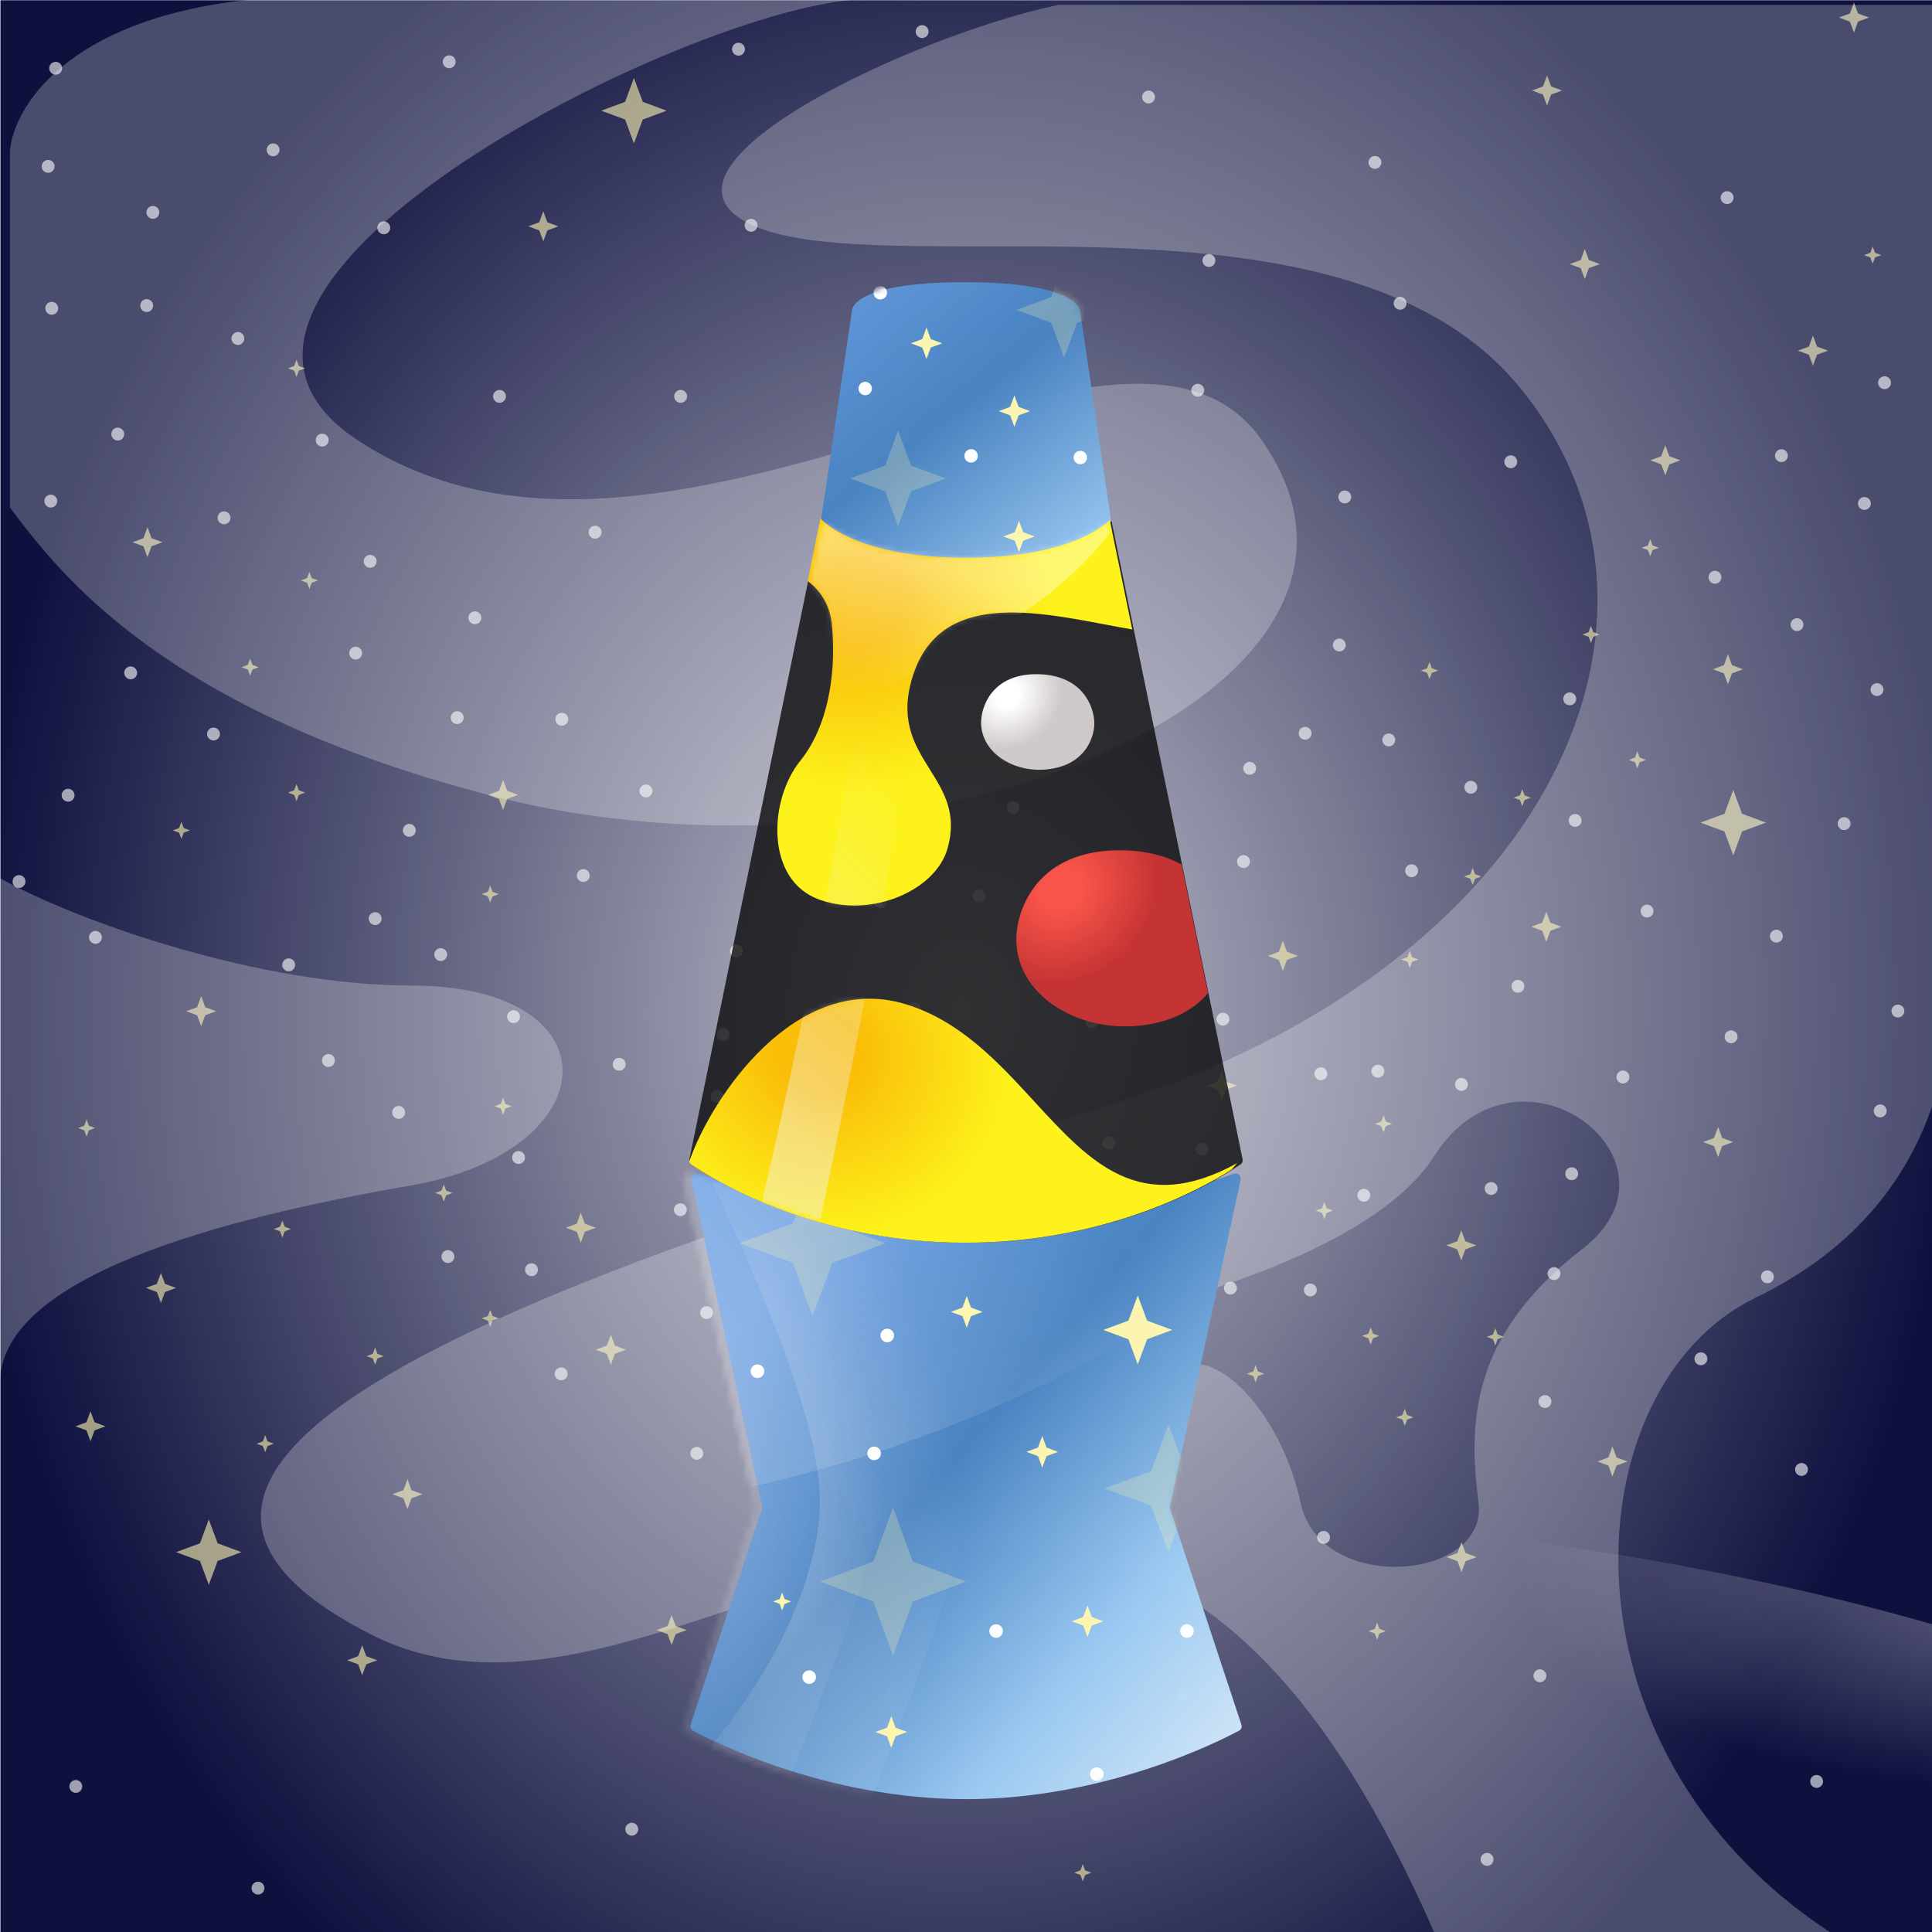 
    <svg width="350" height="350" viewBox="0 0 350 350" fill="none" xmlns="http://www.w3.org/2000/svg">
    
  <g clip-path="url(#clip0_28_300)">
  <g filter="url(#filter0_f_28_300)">
  <rect x="350.08" y="350.045" width="350" height="350" transform="rotate(-180 350.08 350.045)" fill="#0E103E"/>
  </g>
  <g style="mix-blend-mode:overlay" filter="url(#filter1_f_28_300)">
  <ellipse rx="270.447" ry="92.788" transform="matrix(1 0.002 0.002 -1 176.733 365.186)" fill="url(#paint0_radial_28_300)"/>
  </g>
  <g style="mix-blend-mode:overlay" filter="url(#filter2_f_28_300)">
  <ellipse cx="174.396" cy="133.051" rx="273.297" ry="336.951" transform="rotate(0.127 174.396 133.051)" fill="url(#paint1_radial_28_300)"/>
  </g>
  <g opacity="0.6">
  <circle cx="21.337" cy="78.641" r="1.167" fill="white"/>
  <circle cx="214.322" cy="248.224" r="1.167" transform="rotate(165 214.322 248.224)" fill="white"/>
  <circle cx="325.548" cy="113.155" r="1.167" transform="rotate(75 325.548 113.155)" fill="white"/>
  <circle cx="340.036" cy="124.932" r="1.167" transform="rotate(75 340.036 124.932)" fill="white"/>
  <circle cx="322.718" cy="82.549" r="1.167" transform="rotate(75 322.718 82.549)" fill="white"/>
  <circle cx="157.078" cy="146.729" r="1.167" transform="rotate(75 157.078 146.729)" fill="white"/>
  <circle cx="266.453" cy="142.627" r="1.167" transform="rotate(75 266.453 142.627)" fill="white"/>
  <circle cx="8.721" cy="30.14" r="1.167" transform="rotate(75 8.721 30.14)" fill="white"/>
  <circle cx="64.435" cy="118.315" r="1.167" fill="white"/>
  <circle cx="162.425" cy="221.056" r="1.167" transform="rotate(165 162.425 221.056)" fill="white"/>
  <circle cx="298.38" cy="165.052" r="1.167" transform="rotate(75 298.38 165.052)" fill="white"/>
  <circle cx="129.91" cy="198.626" r="1.167" transform="rotate(75 129.91 198.626)" fill="white"/>
  <circle cx="239.285" cy="194.524" r="1.167" transform="rotate(75 239.285 194.524)" fill="white"/>
  <circle cx="40.587" cy="93.808" r="1.167" transform="rotate(75 40.587 93.808)" fill="white"/>
  <circle cx="58.367" cy="79.73" r="1.167" fill="white"/>
  <circle cx="178.273" cy="256.756" r="1.167" transform="rotate(165 178.273 256.756)" fill="white"/>
  <circle cx="334.079" cy="149.204" r="1.167" transform="rotate(75 334.079 149.204)" fill="white"/>
  <circle cx="165.609" cy="182.778" r="1.167" transform="rotate(75 165.609 182.778)" fill="white"/>
  <circle cx="274.984" cy="178.677" r="1.167" transform="rotate(75 274.984 178.677)" fill="white"/>
  <circle cx="294.007" cy="195.114" r="1.167" transform="rotate(75 294.007 195.114)" fill="white"/>
  <circle cx="67.054" cy="101.689" r="1.167" transform="rotate(75 67.054 101.689)" fill="white"/>
  <circle cx="17.292" cy="169.813" r="1.167" fill="white"/>
  <circle cx="194.632" cy="159.112" r="1.167" transform="rotate(165 194.632 159.112)" fill="white"/>
  <circle cx="236.435" cy="132.845" r="1.167" transform="rotate(75 236.435 132.845)" fill="white"/>
  <circle cx="67.966" cy="166.419" r="1.167" transform="rotate(75 67.966 166.419)" fill="white"/>
  <circle cx="177.341" cy="162.317" r="1.167" transform="rotate(75 177.341 162.317)" fill="white"/>
  <circle cx="3.445" cy="159.7" r="1.167" fill="white"/>
  <circle cx="210.625" cy="165.296" r="1.167" transform="rotate(165 210.625 165.296)" fill="white"/>
  <circle cx="242.62" cy="116.852" r="1.167" transform="rotate(75 242.62 116.852)" fill="white"/>
  <circle cx="74.15" cy="150.426" r="1.167" transform="rotate(75 74.15 150.426)" fill="white"/>
  <circle cx="183.525" cy="146.325" r="1.167" transform="rotate(75 183.525 146.325)" fill="white"/>
  <circle cx="52.299" cy="174.792" r="1.167" fill="white"/>
  <circle cx="59.5" cy="192.117" r="1.167" fill="white"/>
  <circle cx="159.53" cy="163.363" r="1.167" transform="rotate(165 159.53 163.363)" fill="white"/>
  <circle cx="278.968" cy="303.578" r="1.167" transform="rotate(75 278.968 303.578)" fill="white"/>
  <circle cx="72.217" cy="201.521" r="1.167" transform="rotate(75 72.217 201.521)" fill="white"/>
  <circle cx="181.592" cy="197.419" r="1.167" transform="rotate(75 181.592 197.419)" fill="white"/>
  <circle cx="9.202" cy="90.776" r="1.167" fill="white"/>
  <circle cx="222.903" cy="233.361" r="1.167" transform="rotate(165 222.903 233.361)" fill="white"/>
  <circle cx="310.685" cy="104.574" r="1.167" transform="rotate(75 310.685 104.574)" fill="white"/>
  <circle cx="214.255" cy="306.768" r="1.167" transform="rotate(75 214.255 306.768)" fill="white"/>
  <circle cx="251.59" cy="134.046" r="1.167" transform="rotate(75 251.59 134.046)" fill="white"/>
  <circle cx="10.088" cy="12.367" r="1.167" transform="rotate(75 10.088 12.367)" fill="white"/>
  <circle cx="320.177" cy="231.31" r="1.167" fill="white"/>
  <circle cx="217.762" cy="208.162" r="1.167" transform="rotate(165 217.762 208.162)" fill="white"/>
  <circle cx="216.989" cy="70.7" r="1.167" transform="rotate(75 216.989 70.7)" fill="white"/>
  <circle cx="117.016" cy="143.289" r="1.167" transform="rotate(75 117.016 143.289)" fill="white"/>
  <circle cx="226.39" cy="139.188" r="1.167" transform="rotate(75 226.39 139.188)" fill="white"/>
  <circle cx="27.693" cy="38.472" r="1.167" transform="rotate(75 27.693 38.472)" fill="white"/>
  <circle cx="23.671" cy="121.893" r="1.167" fill="white"/>
  <circle cx="200.874" cy="207.05" r="1.167" transform="rotate(165 200.874 207.05)" fill="white"/>
  <circle cx="284.373" cy="126.604" r="1.167" transform="rotate(75 284.373 126.604)" fill="white"/>
  <circle cx="13.734" cy="323.63" r="1.167" transform="rotate(75 13.734 323.63)" fill="white"/>
  <circle cx="225.278" cy="156.076" r="1.167" transform="rotate(75 225.278 156.076)" fill="white"/>
  <circle cx="26.58" cy="55.36" r="1.167" transform="rotate(75 26.58 55.36)" fill="white"/>
  <circle cx="43.094" cy="61.323" r="1.167" fill="white"/>
  <circle cx="49.474" cy="27.143" r="1.167" fill="white"/>
  <circle cx="69.526" cy="41.271" r="1.167" fill="white"/>
  <circle cx="81.375" cy="11.193" r="1.167" fill="white"/>
  <circle cx="273.693" cy="83.654" r="1.167" fill="white"/>
  <circle cx="312.886" cy="35.802" r="1.167" fill="white"/>
  <circle cx="253.641" cy="54.943" r="1.167" fill="white"/>
  <circle cx="249.084" cy="29.422" r="1.167" fill="white"/>
  <circle cx="167.052" cy="5.724" r="1.167" fill="white"/>
  <circle cx="133.784" cy="8.914" r="1.167" fill="white"/>
  <circle cx="136.063" cy="40.815" r="1.167" fill="white"/>
  <circle cx="90.49" cy="71.805" r="1.167" fill="white"/>
  <circle cx="208.068" cy="17.573" r="1.167" fill="white"/>
  <circle cx="219.006" cy="47.195" r="1.167" fill="white"/>
  <circle cx="243.615" cy="90.034" r="1.167" fill="white"/>
  <circle cx="123.302" cy="71.805" r="1.167" fill="white"/>
  <circle cx="107.808" cy="96.414" r="1.167" fill="white"/>
  <circle cx="144.319" cy="266.498" r="1.167" transform="rotate(165 144.319 266.498)" fill="white"/>
  <circle cx="343.821" cy="183.158" r="1.167" transform="rotate(75 343.821 183.158)" fill="white"/>
  <circle cx="175.352" cy="216.731" r="1.167" transform="rotate(75 175.352 216.731)" fill="white"/>
  <circle cx="284.727" cy="212.63" r="1.167" transform="rotate(75 284.727 212.63)" fill="white"/>
  <circle cx="86.029" cy="111.914" r="1.167" transform="rotate(75 86.029 111.914)" fill="white"/>
  <circle cx="9.37" cy="55.854" r="1.167" fill="white"/>
  <circle cx="126.226" cy="263.292" r="1.167" transform="rotate(165 126.226 263.292)" fill="white"/>
  <circle cx="340.616" cy="201.251" r="1.167" transform="rotate(75 340.616 201.251)" fill="white"/>
  <circle cx="114.45" cy="331.377" r="1.167" transform="rotate(75 114.45 331.377)" fill="white"/>
  <circle cx="281.522" cy="230.723" r="1.167" transform="rotate(75 281.522 230.723)" fill="white"/>
  <circle cx="308.135" cy="246.156" r="1.167" transform="rotate(75 308.135 246.156)" fill="white"/>
  <circle cx="279.88" cy="253.903" r="1.167" transform="rotate(75 279.88 253.903)" fill="white"/>
  <circle cx="239.775" cy="278.513" r="1.167" transform="rotate(75 239.775 278.513)" fill="white"/>
  <circle cx="197.848" cy="185.088" r="1.167" transform="rotate(75 197.848 185.088)" fill="white"/>
  <circle cx="144.984" cy="206.963" r="1.167" transform="rotate(75 144.984 206.963)" fill="white"/>
  <circle cx="145.895" cy="244.333" r="1.167" transform="rotate(75 145.895 244.333)" fill="white"/>
  <circle cx="93.942" cy="209.697" r="1.167" transform="rotate(75 93.942 209.697)" fill="white"/>
  <circle cx="93.031" cy="184.177" r="1.167" transform="rotate(75 93.031 184.177)" fill="white"/>
  <circle cx="82.824" cy="130.007" r="1.167" transform="rotate(75 82.824 130.007)" fill="white"/>
  <circle cx="101.775" cy="130.295" r="1.167" fill="white"/>
  <circle cx="123.257" cy="219.149" r="1.167" transform="rotate(165 123.257 219.149)" fill="white"/>
  <circle cx="326.364" cy="266.208" r="1.167" transform="rotate(75 326.364 266.208)" fill="white"/>
  <circle cx="313.604" cy="187.822" r="1.167" transform="rotate(75 313.604 187.822)" fill="white"/>
  <circle cx="321.807" cy="169.593" r="1.167" transform="rotate(75 321.807 169.593)" fill="white"/>
  <circle cx="285.348" cy="148.63" r="1.167" transform="rotate(75 285.348 148.63)" fill="white"/>
  <circle cx="329.098" cy="322.718" r="1.167" transform="rotate(75 329.098 322.718)" fill="white"/>
  <circle cx="255.726" cy="157.744" r="1.167" transform="rotate(75 255.726 157.744)" fill="white"/>
  <circle cx="337.757" cy="91.208" r="1.167" transform="rotate(75 337.757 91.208)" fill="white"/>
  <circle cx="341.403" cy="69.333" r="1.167" transform="rotate(75 341.403 69.333)" fill="white"/>
  <circle cx="128.003" cy="237.794" r="1.167" transform="rotate(75 128.003 237.794)" fill="white"/>
  <circle cx="237.378" cy="233.693" r="1.167" transform="rotate(75 237.378 233.693)" fill="white"/>
  <circle cx="247.067" cy="216.533" r="1.167" transform="rotate(75 247.067 216.533)" fill="white"/>
  <circle cx="221.546" cy="184.632" r="1.167" transform="rotate(75 221.546 184.632)" fill="white"/>
  <circle cx="38.68" cy="132.976" r="1.167" transform="rotate(75 38.68 132.976)" fill="white"/>
  <circle cx="46.74" cy="342.052" r="1.167" fill="white"/>
  <circle cx="131.026" cy="187.43" r="1.167" transform="rotate(165 131.026 187.43)" fill="white"/>
  <circle cx="264.754" cy="196.451" r="1.167" transform="rotate(75 264.754 196.451)" fill="white"/>
  <circle cx="96.284" cy="230.025" r="1.167" transform="rotate(75 96.284 230.025)" fill="white"/>
  <circle cx="205.659" cy="225.923" r="1.167" transform="rotate(75 205.659 225.923)" fill="white"/>
  <circle cx="269.398" cy="336.846" r="1.167" transform="rotate(75 269.398 336.846)" fill="white"/>
  <circle cx="79.837" cy="172.925" r="1.167" fill="white"/>
  <circle cx="133.413" cy="172.294" r="1.167" transform="rotate(165 133.413 172.294)" fill="white"/>
  <circle cx="249.617" cy="194.064" r="1.167" transform="rotate(75 249.617 194.064)" fill="white"/>
  <circle cx="81.148" cy="227.638" r="1.167" transform="rotate(75 81.148 227.638)" fill="white"/>
  <circle cx="190.523" cy="223.536" r="1.167" transform="rotate(75 190.523 223.536)" fill="white"/>
  <circle cx="105.664" cy="158.611" r="1.167" fill="white"/>
  <circle cx="112.171" cy="192.804" r="1.167" transform="rotate(165 112.171 192.804)" fill="white"/>
  <circle cx="270.128" cy="215.306" r="1.167" transform="rotate(75 270.128 215.306)" fill="white"/>
  <circle cx="101.658" cy="248.879" r="1.167" transform="rotate(75 101.658 248.879)" fill="white"/>
  <circle cx="211.033" cy="244.778" r="1.167" transform="rotate(75 211.033 244.778)" fill="white"/>
  <circle cx="12.335" cy="144.062" r="1.167" transform="rotate(75 12.335 144.062)" fill="white"/>
  <path d="M255.397 175.377L254.977 174.242L253.841 173.821L254.977 173.401L255.397 172.266L255.818 173.401L256.953 173.821L255.818 174.242L255.397 175.377Z" fill="#FFF7B0"/>
  <path d="M88.803 163.528L88.383 162.393L87.248 161.972L88.383 161.552L88.803 160.417L89.224 161.552L90.359 161.972L89.224 162.393L88.803 163.528Z" fill="#FFF7B0"/>
  <path d="M53.712 68.281L53.292 67.145L52.156 66.725L53.292 66.305L53.712 65.169L54.132 66.305L55.268 66.725L54.132 67.145L53.712 68.281Z" fill="#FFF7B0"/>
  <path d="M339.252 47.773L338.831 46.637L337.696 46.217L338.831 45.797L339.252 44.661L339.672 45.797L340.807 46.217L339.672 46.637L339.252 47.773Z" fill="#FFF7B0"/>
  <path d="M239.907 220.862L239.487 219.726L238.351 219.306L239.487 218.886L239.907 217.75L240.327 218.886L241.463 219.306L240.327 219.726L239.907 220.862Z" fill="#FFF7B0"/>
  <path d="M80.402 217.672L79.982 216.536L78.846 216.116L79.982 215.695L80.402 214.56L80.822 215.695L81.958 216.116L80.822 216.536L80.402 217.672Z" fill="#FFF7B0"/>
  <path d="M45.311 122.424L44.891 121.289L43.755 120.868L44.891 120.448L45.311 119.313L45.731 120.448L46.867 120.868L45.731 121.289L45.311 122.424Z" fill="#FFF7B0"/>
  <path d="M288.214 116.5L287.794 115.364L286.659 114.944L287.794 114.524L288.214 113.388L288.635 114.524L289.77 114.944L288.635 115.364L288.214 116.5Z" fill="#FFF7B0"/>
  <path d="M250.642 205.148L250.222 204.012L249.087 203.592L250.222 203.172L250.642 202.036L251.063 203.172L252.198 203.592L251.063 204.012L250.642 205.148Z" fill="#FFF7B0"/>
  <path d="M91.137 201.958L90.717 200.822L89.581 200.402L90.717 199.981L91.137 198.846L91.557 199.981L92.693 200.402L91.557 200.822L91.137 201.958Z" fill="#FFF7B0"/>
  <path d="M56.046 106.71L55.626 105.575L54.49 105.154L55.626 104.734L56.046 103.599L56.466 104.734L57.602 105.154L56.466 105.575L56.046 106.71Z" fill="#FFF7B0"/>
  <path d="M298.95 100.786L298.529 99.65L297.394 99.23L298.529 98.81L298.95 97.674L299.37 98.81L300.505 99.23L299.37 99.65L298.95 100.786Z" fill="#FFF7B0"/>
  <path d="M248.308 243.577L247.888 242.441L246.753 242.021L247.888 241.601L248.308 240.465L248.729 241.601L249.864 242.021L248.729 242.441L248.308 243.577Z" fill="#FFF7B0"/>
  <path d="M270.892 243.737L270.472 242.601L269.336 242.181L270.472 241.761L270.892 240.625L271.312 241.761L272.448 242.181L271.312 242.601L270.892 243.737Z" fill="#FFF7B0"/>
  <path d="M254.486 258.32L254.066 257.184L252.93 256.764L254.066 256.344L254.486 255.208L254.906 256.344L256.042 256.764L254.906 257.184L254.486 258.32Z" fill="#FFF7B0"/>
  <path d="M88.803 240.387L88.383 239.251L87.248 238.831L88.383 238.411L88.803 237.275L89.224 238.411L90.359 238.831L89.224 239.251L88.803 240.387Z" fill="#FFF7B0"/>
  <path d="M53.712 145.139L53.292 144.004L52.156 143.584L53.292 143.163L53.712 142.028L54.132 143.163L55.268 143.584L54.132 144.004L53.712 145.139Z" fill="#FFF7B0"/>
  <path d="M296.616 139.215L296.195 138.079L295.06 137.659L296.195 137.239L296.616 136.103L297.036 137.239L298.171 137.659L297.036 138.079L296.616 139.215Z" fill="#FFF7B0"/>
  <path d="M161.316 310.328L160.581 308.341L158.594 307.605L160.581 306.87L161.316 304.883L162.052 306.87L164.039 307.605L162.052 308.341L161.316 310.328Z" fill="#FFF7B0"/>
  <path d="M110.663 247.232L109.927 245.245L107.94 244.51L109.927 243.774L110.663 241.787L111.398 243.774L113.385 244.51L111.398 245.245L110.663 247.232Z" fill="#FFF7B0"/>
  <path d="M91.134 146.721L90.399 144.734L88.412 143.999L90.399 143.263L91.134 141.276L91.87 143.263L93.857 143.999L91.87 144.734L91.134 146.721Z" fill="#FFF7B0"/>
  <path d="M98.426 43.727L97.69 41.739L95.703 41.004L97.69 40.269L98.426 38.281L99.161 40.269L101.148 41.004L99.161 41.739L98.426 43.727Z" fill="#FFF7B0"/>
  <path d="M311.251 209.612L310.516 207.625L308.529 206.889L310.516 206.154L311.251 204.167L311.987 206.154L313.974 206.889L311.987 207.625L311.251 209.612Z" fill="#FFF7B0"/>
  <path d="M221.315 199.391L220.579 197.404L218.592 196.668L220.579 195.933L221.315 193.946L222.05 195.933L224.037 196.668L222.05 197.404L221.315 199.391Z" fill="#FFF7B0"/>
  <path d="M65.613 303.492L64.878 301.505L62.891 300.769L64.878 300.034L65.613 298.047L66.349 300.034L68.336 300.769L66.349 301.505L65.613 303.492Z" fill="#FFF7B0"/>
  <path d="M26.718 100.953L25.983 98.966L23.996 98.231L25.983 97.495L26.718 95.508L27.454 97.495L29.441 98.231L27.454 98.966L26.718 100.953Z" fill="#FFF7B0"/>
  <path d="M301.681 86.11L300.946 84.122L298.958 83.387L300.946 82.651L301.681 80.664L302.416 82.651L304.404 83.387L302.416 84.122L301.681 86.11Z" fill="#FFF7B0"/>
  <path d="M287.098 50.563L286.362 48.575L284.375 47.84L286.362 47.105L287.098 45.117L287.833 47.105L289.82 47.84L287.833 48.575L287.098 50.563Z" fill="#FFF7B0"/>
  <path d="M335.861 5.901L335.125 3.914L333.138 3.178L335.125 2.443L335.861 0.455L336.596 2.443L338.583 3.178L336.596 3.914L335.861 5.901Z" fill="#FFF7B0"/>
  <path d="M264.723 228.33L263.987 226.342L262 225.607L263.987 224.871L264.723 222.884L265.458 224.871L267.445 225.607L265.458 226.342L264.723 228.33Z" fill="#FFF7B0"/>
  <path d="M292.111 267.49L291.375 265.502L289.388 264.767L291.375 264.032L292.111 262.044L292.846 264.032L294.833 264.767L292.846 265.502L292.111 267.49Z" fill="#FFF7B0"/>
  <path d="M264.767 284.807L264.032 282.82L262.044 282.085L264.032 281.349L264.767 279.362L265.502 281.349L267.49 282.085L265.502 282.82L264.767 284.807Z" fill="#FFF7B0"/>
  <path d="M105.217 225.14L104.482 223.152L102.495 222.417L104.482 221.681L105.217 219.694L105.953 221.681L107.94 222.417L105.953 223.152L105.217 225.14Z" fill="#FFF7B0"/>
  <path d="M16.395 261.109L15.659 259.122L13.672 258.387L15.659 257.651L16.395 255.664L17.13 257.651L19.117 258.387L17.13 259.122L16.395 261.109Z" fill="#FFF7B0"/>
  <path d="M313.03 123.968L312.295 121.98L310.307 121.245L312.295 120.509L313.03 118.522L313.765 120.509L315.753 121.245L313.765 121.98L313.03 123.968Z" fill="#FFF7B0"/>
  <path d="M280.125 170.608L279.39 168.621L277.402 167.885L279.39 167.15L280.125 165.163L280.861 167.15L282.848 167.885L280.861 168.621L280.125 170.608Z" fill="#FFF7B0"/>
  <path d="M232.41 175.888L231.675 173.901L229.687 173.165L231.675 172.43L232.41 170.443L233.145 172.43L235.133 173.165L233.145 173.901L232.41 175.888Z" fill="#FFF7B0"/>
  <path d="M29.155 236.044L28.42 234.057L26.432 233.322L28.42 232.586L29.155 230.599L29.89 232.586L31.878 233.322L29.89 234.057L29.155 236.044Z" fill="#FFF7B0"/>
  <path d="M73.816 273.414L73.081 271.427L71.094 270.691L73.081 269.956L73.816 267.969L74.552 269.956L76.539 270.691L74.552 271.427L73.816 273.414Z" fill="#FFF7B0"/>
  <path d="M37.825 287.109L36.225 282.785L31.901 281.185L36.225 279.585L37.825 275.26L39.426 279.585L43.75 281.185L39.426 282.785L37.825 287.109Z" fill="#FFF7B0"/>
  <path d="M114.844 25.977L113.244 21.652L108.919 20.052L113.244 18.452L114.844 14.128L116.444 18.452L120.768 20.052L116.444 21.652L114.844 25.977Z" fill="#FFF7B0"/>
  <path d="M313.997 154.948L312.397 150.623L308.073 149.023L312.397 147.423L313.997 143.099L315.598 147.423L319.922 149.023L315.598 150.623L313.997 154.948Z" fill="#FFF7B0"/>
  <path d="M121.668 298.023L120.933 296.036L118.945 295.301L120.933 294.565L121.668 292.578L122.403 294.565L124.391 295.301L122.403 296.036L121.668 298.023Z" fill="#FFF7B0"/>
  <path d="M36.447 185.914L35.711 183.927L33.724 183.191L35.711 182.456L36.447 180.469L37.182 182.456L39.169 183.191L37.182 183.927L36.447 185.914Z" fill="#FFF7B0"/>
  <path d="M328.433 66.246L327.697 64.258L325.71 63.523L327.697 62.788L328.433 60.8L329.168 62.788L331.155 63.523L329.168 64.258L328.433 66.246Z" fill="#FFF7B0"/>
  <path d="M280.262 19.117L279.526 17.13L277.539 16.395L279.526 15.659L280.262 13.672L280.997 15.659L282.984 16.395L280.997 17.13L280.262 19.117Z" fill="#FFF7B0"/>
  <path d="M227.461 250.423L227.04 249.287L225.905 248.867L227.04 248.447L227.461 247.311L227.881 248.447L229.016 248.867L227.881 249.287L227.461 250.423Z" fill="#FFF7B0"/>
  <path d="M67.955 247.232L67.535 246.097L66.4 245.677L67.535 245.256L67.955 244.121L68.376 245.256L69.511 245.677L68.376 246.097L67.955 247.232Z" fill="#FFF7B0"/>
  <path d="M32.864 151.985L32.444 150.849L31.308 150.429L32.444 150.009L32.864 148.873L33.284 150.009L34.42 150.429L33.284 150.849L32.864 151.985Z" fill="#FFF7B0"/>
  <path d="M275.768 146.061L275.348 144.925L274.212 144.505L275.348 144.084L275.768 142.949L276.188 144.084L277.324 144.505L276.188 144.925L275.768 146.061Z" fill="#FFF7B0"/>
  <path d="M210.657 227.396L210.237 226.261L209.101 225.84L210.237 225.42L210.657 224.285L211.078 225.42L212.213 225.84L211.078 226.261L210.657 227.396Z" fill="#FFF7B0"/>
  <path d="M51.152 224.206L50.732 223.07L49.596 222.65L50.732 222.23L51.152 221.094L51.572 222.23L52.708 222.65L51.572 223.07L51.152 224.206Z" fill="#FFF7B0"/>
  <path d="M196.152 340.807L195.732 339.671L194.597 339.251L195.732 338.831L196.152 337.695L196.573 338.831L197.708 339.251L196.573 339.671L196.152 340.807Z" fill="#FFF7B0"/>
  <path d="M258.964 123.034L258.544 121.899L257.409 121.478L258.544 121.058L258.964 119.923L259.385 121.058L260.52 121.478L259.385 121.899L258.964 123.034Z" fill="#FFF7B0"/>
  <path d="M249.473 297.057L249.053 295.921L247.917 295.501L249.053 295.081L249.473 293.945L249.893 295.081L251.029 295.501L249.893 295.921L249.473 297.057Z" fill="#FFF7B0"/>
  <path d="M48.041 263.102L47.62 261.966L46.485 261.546L47.62 261.126L48.041 259.99L48.461 261.126L49.596 261.546L48.461 261.966L48.041 263.102Z" fill="#FFF7B0"/>
  <path d="M15.684 205.911L15.263 204.776L14.128 204.355L15.263 203.935L15.684 202.799L16.104 203.935L17.239 204.355L16.104 204.776L15.684 205.911Z" fill="#FFF7B0"/>
  <path d="M266.791 160.338L266.37 159.203L265.235 158.782L266.37 158.362L266.791 157.226L267.211 158.362L268.346 158.782L267.211 159.203L266.791 160.338Z" fill="#FFF7B0"/>
  </g>
  </g>
  <defs>
  <filter id="filter0_f_28_300" x="-1.743" y="-1.778" width="353.646" height="353.646" filterUnits="userSpaceOnUse" color-interpolation-filters="sRGB">
  <feFlood flood-opacity="0" result="BackgroundImageFix"/>
  <feBlend mode="normal" in="SourceGraphic" in2="BackgroundImageFix" result="shape"/>
  <feGaussianBlur stdDeviation="0.911" result="effect1_foregroundBlur_28_300"/>
  </filter>
  <filter id="filter1_f_28_300" x="-98.271" y="267.838" width="550.008" height="194.694" filterUnits="userSpaceOnUse" color-interpolation-filters="sRGB">
  <feFlood flood-opacity="0" result="BackgroundImageFix"/>
  <feBlend mode="normal" in="SourceGraphic" in2="BackgroundImageFix" result="shape"/>
  <feGaussianBlur stdDeviation="2.279" result="effect1_foregroundBlur_28_300"/>
  </filter>
  <filter id="filter2_f_28_300" x="-103.459" y="-208.456" width="555.71" height="683.015" filterUnits="userSpaceOnUse" color-interpolation-filters="sRGB">
  <feFlood flood-opacity="0" result="BackgroundImageFix"/>
  <feBlend mode="normal" in="SourceGraphic" in2="BackgroundImageFix" result="shape"/>
  <feGaussianBlur stdDeviation="2.279" result="effect1_foregroundBlur_28_300"/>
  </filter>
  <radialGradient id="paint0_radial_28_300" cx="0" cy="0" r="1" gradientUnits="userSpaceOnUse" gradientTransform="translate(270.447 106.491) rotate(99.123) scale(61.119 174.192)">
  <stop stop-color="white" stop-opacity="0.75"/>
  <stop offset="1" stop-color="white" stop-opacity="0"/>
  </radialGradient>
  <radialGradient id="paint1_radial_28_300" cx="0" cy="0" r="1" gradientUnits="userSpaceOnUse" gradientTransform="translate(174.396 182.812) rotate(92.559) scale(219.36 178.105)">
  <stop stop-color="white" stop-opacity="0.75"/>
  <stop offset="1" stop-color="white" stop-opacity="0"/>
  </radialGradient>
  <clipPath id="clip0_28_300">
  <rect width="350" height="350" fill="white"/>
  </clipPath>
  </defs>
    
  <g opacity="0.5" clip-path="url(#clip0_579_26007)">
  <g style="mix-blend-mode:overlay" opacity="0.5">
  <path d="M64.499 79.545C24.135 52.568 120.937 3.241 154.082 0H44.791C11.825 3.535 2.389 19.739 1.792 27.399V91.919C11.048 104.293 29.883 128.728 88.687 144.066C166.624 164.394 260.616 124.902 228.436 79.545C203.353 44.192 120.041 116.667 64.499 79.545Z" fill="white"/>
  </g>
  <g style="mix-blend-mode:overlay" opacity="0.5">
  <path fill-rule="evenodd" clip-rule="evenodd" d="M191.707 0.884C165.429 6.482 117.174 29.167 134.374 39.773C142.244 44.626 158.756 44.623 178.154 44.62C211.751 44.615 254.006 44.609 275.019 69.823C309.027 110.631 282.186 175 199.77 200.631C198.621 200.989 197.465 201.348 196.304 201.709C114.12 227.257 1.009 262.419 67.187 296.086C87.642 306.492 110.379 298.897 133.89 291.043C176.277 276.884 221.184 261.883 259.79 350H331.456C280.394 316.414 285.14 251.026 318.019 235.101C355.58 216.909 356.071 181.422 352.899 156.055C351.91 148.147 351.493 141.222 352.06 136.111L359.227 0.884H191.707ZM259.79 209.47C247.607 228.561 203.353 239.226 182.749 242.172C165.728 262.5 206.936 253.662 213.207 248.359C219.478 243.056 232.019 255.429 235.603 272.222C239.186 289.015 269.644 286.364 267.852 272.222C266.061 258.081 266.061 242.172 286.665 226.263C307.269 210.354 275.019 185.606 259.79 209.47Z" fill="white"/>
  </g>
  <g style="mix-blend-mode:overlay" opacity="0.5">
  <path d="M74.354 178.535C111.979 178.535 110.187 208.586 74.354 214.773C39.324 220.821 0.869 231.304 0 249.937L0 251.231C-0.02 250.795 -0.02 250.364 0 249.937L0 159.091C14.457 167.16 47.411 178.535 74.354 178.535Z" fill="white"/>
  </g>
  </g>
  <defs>
  <clipPath id="clip0_579_26007">
  <rect width="350" height="350" fill="white"/>
  </clipPath>
  </defs>

    
    
  <g clip-path="url(#clip0_680_71487)">
  <g clip-path="url(#clip1_680_71487)">
  <path d="M125.513 313.513C125.132 313.308 124.967 312.864 125.103 312.453L138.024 273.344C138.075 273.189 138.084 273.024 138.05 272.865L125.244 213.726C125.087 213.002 125.809 212.378 126.504 212.633C131.736 214.553 149.257 220.174 175 220.174C200.743 220.174 218.264 214.553 223.497 212.633C224.192 212.378 224.913 213.002 224.757 213.726L211.951 272.865C211.916 273.024 211.925 273.189 211.976 273.344L224.897 312.453C225.033 312.864 224.869 313.308 224.488 313.513C220.654 315.572 200.124 325.932 175 325.932C149.876 325.932 129.346 315.572 125.513 313.513Z" fill="url(#paint0_linear_680_71487)"/>
  <g filter="url(#filter0_f_680_71487)">
  <mask id="mask0_680_71487" style="mask-type:alpha" maskUnits="userSpaceOnUse" x="123" y="212" width="102" height="115">
  <path d="M124.149 313.918C123.766 313.713 123.601 313.268 123.738 312.856L136.777 273.589C136.828 273.434 136.837 273.268 136.802 273.108L123.878 213.724C123.721 213.001 124.441 212.376 125.136 212.63C130.397 214.552 148.087 220.207 174.089 220.207C200.091 220.207 217.781 214.552 223.042 212.63C223.737 212.376 224.457 213.001 224.3 213.724L211.375 273.108C211.341 273.268 211.349 273.434 211.401 273.589L224.44 312.856C224.576 313.268 224.411 313.713 224.029 313.918C220.167 315.982 199.446 326.388 174.089 326.388C148.731 326.388 128.011 315.982 124.149 313.918Z" fill="#2D2E32"/>
  <path d="M124.149 313.918C123.766 313.713 123.601 313.268 123.738 312.856L136.777 273.589C136.828 273.434 136.837 273.268 136.802 273.108L123.878 213.724C123.721 213.001 124.441 212.376 125.136 212.63C130.397 214.552 148.087 220.207 174.089 220.207C200.091 220.207 217.781 214.552 223.042 212.63C223.737 212.376 224.457 213.001 224.3 213.724L211.375 273.108C211.341 273.268 211.349 273.434 211.401 273.589L224.44 312.856C224.576 313.268 224.411 313.713 224.029 313.918C220.167 315.982 199.446 326.388 174.089 326.388C148.731 326.388 128.011 315.982 124.149 313.918Z" fill="url(#paint1_linear_680_71487)"/>
  </mask>
  <g mask="url(#mask0_680_71487)">
  <g opacity="0.25" filter="url(#filter1_df_680_71487)">
  <path d="M72.917 274.325C168.029 277.029 230.125 229.04 249.284 204.708H72.917V274.325Z" fill="url(#paint2_linear_680_71487)" fill-opacity="0.55" shape-rendering="crispEdges"/>
  </g>
  <path opacity="0.25" d="M133.955 267.928C133.955 245.077 107.521 197.063 97.731 175.836C104.257 173.55 120.64 170.35 133.955 175.836C150.598 182.694 156.221 244.965 160.137 263.579C163.27 278.47 139.176 327.689 133.955 348.263H68.359C118.29 321.811 133.955 285.562 133.955 267.928Z" fill="url(#paint3_radial_680_71487)"/>
  <path opacity="0.25" d="M148.538 272.029C148.538 249.179 122.104 201.165 112.314 179.938C118.841 177.652 135.223 174.452 148.538 179.938C165.182 186.796 170.804 249.066 174.72 267.681C177.853 282.572 153.759 331.791 148.538 352.364H82.943C132.873 325.913 148.538 289.664 148.538 272.029Z" fill="url(#paint4_radial_680_71487)"/>
  </g>
  </g>
  <mask id="mask1_680_71487" style="mask-type:alpha" maskUnits="userSpaceOnUse" x="125" y="212" width="100" height="114">
  <path d="M125.513 313.513C125.132 313.308 124.967 312.864 125.103 312.453L138.024 273.344C138.075 273.189 138.084 273.024 138.05 272.865L125.244 213.726C125.087 213.002 125.809 212.378 126.504 212.633C131.736 214.553 149.257 220.174 175 220.174C200.743 220.174 218.264 214.553 223.497 212.633C224.192 212.378 224.913 213.002 224.757 213.726L211.951 272.865C211.916 273.024 211.925 273.189 211.976 273.344L224.897 312.453C225.033 312.864 224.869 313.308 224.488 313.513C220.654 315.572 200.124 325.932 175 325.932C149.876 325.932 129.346 315.572 125.513 313.513Z" fill="url(#paint5_linear_680_71487)"/>
  </mask>
  <g mask="url(#mask1_680_71487)">
  <g style="mix-blend-mode:overlay">
  <circle cx="146.594" cy="303.828" r="1.23" fill="white"/>
  <circle cx="137.222" cy="248.407" r="1.23" fill="white"/>
  <circle cx="158.355" cy="263.296" r="1.23" fill="white"/>
  <circle cx="160.734" cy="241.94" r="1.23" fill="white"/>
  <circle cx="180.449" cy="295.476" r="1.23" fill="white"/>
  <circle cx="215.029" cy="295.476" r="1.23" fill="white"/>
  <circle cx="198.7" cy="321.411" r="1.23" fill="white"/>
  <path d="M141.689 291.762L141.246 290.565L140.049 290.122L141.246 289.679L141.689 288.482L142.131 289.679L143.328 290.122L142.131 290.565L141.689 291.762Z" fill="#FFF7B0"/>
  <path d="M188.813 265.884L188.038 263.79L185.943 263.015L188.038 262.24L188.813 260.145L189.588 262.24L191.682 263.015L189.588 263.79L188.813 265.884Z" fill="#FFF7B0"/>
  <path d="M175.135 240.525L174.36 238.431L172.265 237.656L174.36 236.881L175.135 234.786L175.91 236.881L178.004 237.656L175.91 238.431L175.135 240.525Z" fill="#FFF7B0"/>
  <path d="M161.463 316.632L160.688 314.537L158.593 313.762L160.688 312.987L161.463 310.893L162.238 312.987L164.332 313.762L162.238 314.537L161.463 316.632Z" fill="#FFF7B0"/>
  <path d="M197.01 296.58L196.235 294.485L194.14 293.71L196.235 292.935L197.01 290.841L197.785 292.935L199.879 293.71L197.785 294.485L197.01 296.58Z" fill="#FFF7B0"/>
  <path d="M206.115 247.177L204.428 242.62L199.871 240.934L204.428 239.247L206.115 234.69L207.801 239.247L212.359 240.934L207.801 242.62L206.115 247.177Z" fill="#FFF7B0"/>
  <path opacity="0.25" d="M147.2 238.432L143.63 228.785L133.983 225.216L143.63 221.646L147.2 212L150.769 221.646L160.416 225.216L150.769 228.785L147.2 238.432Z" fill="#FFF7B0"/>
  <path opacity="0.25" d="M161.783 299.955L158.214 290.143L148.567 286.511L158.214 282.88L161.783 273.067L165.353 282.88L174.999 286.511L165.353 290.143L161.783 299.955Z" fill="#FFF7B0"/>
  <path opacity="0.25" d="M211.686 281.271L208.547 272.788L200.065 269.649L208.547 266.511L211.686 258.028L214.824 266.511L223.307 269.649L214.824 272.788L211.686 281.271Z" fill="#FFF7B0"/>
  </g>
  </g>

  <path d="M154.31 56.456C154.32 56.387 154.322 56.32 154.329 56.251C154.4 55.523 155.624 51.127 174.785 51.127C194.296 51.127 195.584 55.685 195.669 56.287C195.675 56.331 195.678 56.374 195.684 56.418L201.374 94.989C201.411 95.238 201.344 95.489 201.167 95.668C199.834 97.015 193.192 102.625 175 102.625C156.808 102.625 150.165 97.015 148.832 95.668C148.655 95.489 148.588 95.238 148.625 94.989L154.31 56.456Z" fill="url(#paint6_linear_680_71487)"/>
  <mask id="mask2_680_71487" style="mask-type:alpha" maskUnits="userSpaceOnUse" x="148" y="50" width="54" height="53">
  <path d="M154.31 56C154.32 55.931 154.322 55.864 154.329 55.795C154.4 55.067 155.624 50.672 174.785 50.672C194.296 50.672 195.584 55.23 195.669 55.831C195.675 55.875 195.678 55.918 195.684 55.962L201.374 94.533C201.411 94.782 201.344 95.033 201.167 95.212C199.834 96.559 193.192 102.169 175 102.169C156.808 102.169 150.165 96.559 148.832 95.212C148.655 95.033 148.588 94.782 148.625 94.533L154.31 56Z" fill="url(#paint7_linear_680_71487)"/>
  </mask>
  <g mask="url(#mask2_680_71487)">
  <g style="mix-blend-mode:overlay">
  <circle cx="156.736" cy="70.382" r="1.218" fill="white"/>
  <circle cx="159.47" cy="53.031" r="1.218" transform="rotate(75 159.47 53.031)" fill="white"/>
  <circle cx="175.928" cy="82.584" r="1.218" transform="rotate(75 175.928 82.584)" fill="white"/>
  <circle cx="195.706" cy="82.885" r="1.218" fill="white"/>
  <path d="M184.601 100.028L183.834 97.954L181.759 97.186L183.834 96.419L184.601 94.345L185.368 96.419L187.443 97.186L185.368 97.954L184.601 100.028Z" fill="#FFF7B0"/>
  <path d="M167.847 65.036L167.08 62.962L165.006 62.194L167.08 61.427L167.847 59.353L168.615 61.427L170.689 62.194L168.615 62.962L167.847 65.036Z" fill="#FFF7B0"/>
  <path d="M183.766 77.318L182.999 75.244L180.925 74.477L182.999 73.709L183.766 71.635L184.534 73.709L186.608 74.477L184.534 75.244L183.766 77.318Z" fill="#FFF7B0"/>
  <path opacity="0.25" d="M162.696 95.333L160.357 89.013L154.037 86.674L160.357 84.335L162.696 78.015L165.034 84.335L171.355 86.674L165.034 89.013L162.696 95.333Z" fill="#FFF7B0"/>
  <path opacity="0.25" d="M192.773 64.799L190.434 58.479L184.114 56.14L190.434 53.802L192.773 47.481L195.112 53.802L201.432 56.14L195.112 58.479L192.773 64.799Z" fill="#FFF7B0"/>
  </g>
  </g>
  </g>
  </g>
  <defs>
  <filter id="filter0_f_680_71487" x="120.312" y="209.721" width="106.454" height="118.945" filterUnits="userSpaceOnUse" color-interpolation-filters="sRGB">
  <feFlood flood-opacity="0" result="BackgroundImageFix"/>
  <feBlend mode="normal" in="SourceGraphic" in2="BackgroundImageFix" result="shape"/>
  <feGaussianBlur stdDeviation="1.139" result="effect1_foregroundBlur_680_71487"/>
  </filter>
  <filter id="filter1_df_680_71487" x="71.55" y="203.797" width="179.102" height="72.917" filterUnits="userSpaceOnUse" color-interpolation-filters="sRGB">
  <feFlood flood-opacity="0" result="BackgroundImageFix"/>
  <feColorMatrix in="SourceAlpha" type="matrix" values="0 0 0 0 0 0 0 0 0 0 0 0 0 0 0 0 0 0 127 0" result="hardAlpha"/>
  <feOffset dy="0.911"/>
  <feGaussianBlur stdDeviation="0.684"/>
  <feComposite in2="hardAlpha" operator="out"/>
  <feColorMatrix type="matrix" values="0 0 0 0 0 0 0 0 0 0 0 0 0 0 0 0 0 0 0.25 0"/>
  <feBlend mode="normal" in2="BackgroundImageFix" result="effect1_dropShadow_680_71487"/>
  <feBlend mode="normal" in="SourceGraphic" in2="effect1_dropShadow_680_71487" result="shape"/>
  <feGaussianBlur stdDeviation="0.456" result="effect2_foregroundBlur_680_71487"/>
  </filter>
  <linearGradient id="paint0_linear_680_71487" x1="124.87" y1="226.127" x2="241.042" y2="325.977" gradientUnits="userSpaceOnUse">
  <stop offset="0.109" stop-color="#6A9EE2"/>
  <stop offset="0.401" stop-color="#4883C2" stop-opacity="0.98"/>
  <stop offset="0.677" stop-color="#9CCBF4" stop-opacity="0.98"/>
  <stop offset="0.958" stop-color="#E8F3FC" stop-opacity="0.98"/>
  </linearGradient>
  <linearGradient id="paint1_linear_680_71487" x1="123.503" y1="212" x2="241.342" y2="298.278" gradientUnits="userSpaceOnUse">
  <stop stop-color="#C3C3C3"/>
  <stop offset="1" stop-color="#C3C3C3" stop-opacity="0.15"/>
  </linearGradient>
  <linearGradient id="paint2_linear_680_71487" x1="203.504" y1="228.504" x2="112.603" y2="300.164" gradientUnits="userSpaceOnUse">
  <stop stop-color="white" stop-opacity="0"/>
  <stop offset="0.471" stop-color="white"/>
  <stop offset="1" stop-color="white"/>
  </linearGradient>
  <radialGradient id="paint3_radial_680_71487" cx="0" cy="0" r="1" gradientUnits="userSpaceOnUse" gradientTransform="translate(122.541 266.346) rotate(79.4) scale(83.338 37.027)">
  <stop stop-color="#F2F2F2"/>
  <stop offset="0" stop-color="#F2F2F2"/>
  <stop offset="1" stop-color="#F2F2F2" stop-opacity="0"/>
  </radialGradient>
  <radialGradient id="paint4_radial_680_71487" cx="0" cy="0" r="1" gradientUnits="userSpaceOnUse" gradientTransform="translate(137.124 270.448) rotate(79.4) scale(83.338 37.027)">
  <stop stop-color="#F2F2F2"/>
  <stop offset="0" stop-color="#F2F2F2"/>
  <stop offset="1" stop-color="#F2F2F2" stop-opacity="0"/>
  </radialGradient>
  <linearGradient id="paint5_linear_680_71487" x1="124.87" y1="226.127" x2="241.042" y2="325.977" gradientUnits="userSpaceOnUse">
  <stop offset="0.109" stop-color="#6A9EE2"/>
  <stop offset="0.401" stop-color="#4883C2" stop-opacity="0.98"/>
  <stop offset="0.677" stop-color="#9CCBF4" stop-opacity="0.98"/>
  <stop offset="0.958" stop-color="#E8F3FC" stop-opacity="0.98"/>
  </linearGradient>
  <linearGradient id="paint6_linear_680_71487" x1="141.732" y1="29.252" x2="227.549" y2="135.375" gradientUnits="userSpaceOnUse">
  <stop offset="0.109" stop-color="#6A9EE2"/>
  <stop offset="0.401" stop-color="#4883C2" stop-opacity="0.98"/>
  <stop offset="0.677" stop-color="#9CCBF4" stop-opacity="0.98"/>
  <stop offset="0.958" stop-color="#E8F3FC" stop-opacity="0.98"/>
  </linearGradient>
  <linearGradient id="paint7_linear_680_71487" x1="141.732" y1="28.797" x2="227.549" y2="134.919" gradientUnits="userSpaceOnUse">
  <stop offset="0.109" stop-color="#6A9EE2"/>
  <stop offset="0.401" stop-color="#4883C2" stop-opacity="0.98"/>
  <stop offset="0.677" stop-color="#9CCBF4" stop-opacity="0.98"/>
  <stop offset="0.958" stop-color="#E8F3FC" stop-opacity="0.98"/>
  </linearGradient>
  <clipPath id="clip0_680_71487">
  <rect width="350" height="350" fill="white" transform="translate(0 0.997)"/>
  </clipPath>
  <clipPath id="clip1_680_71487">
  <rect width="350" height="350" fill="white" transform="translate(0 0.997)"/>
  </clipPath>
  </defs>

    
    <path d="M148.647 94.335L124.888 210.017C124.817 210.363 124.947 210.714 125.237 210.915C128.356 213.082 146.958 225.128 174.998 225.128C203.038 225.128 221.64 213.082 224.76 210.915C225.05 210.714 225.18 210.363 225.109 210.017L201.35 94.335C201.316 94.402 201.271 94.464 201.216 94.52C199.881 95.868 193.226 101.484 174.998 101.484C156.771 101.484 150.116 95.868 148.78 94.52C148.725 94.464 148.681 94.402 148.647 94.335Z" fill="#000000" fill-opacity="0.75"/>;
    
    <!-- Color -->
    <path d="M201.049 94.23L205.113 114.031C203.523 113.76 201.871 113.447 200.18 113.127C186.038 110.452 169.252 107.276 165.003 123.73C163.148 130.914 165.836 135.212 168.45 139.394C170.975 143.43 173.431 147.358 171.668 153.669C169.523 161.35 157.859 166.325 148.479 162.994C138.57 159.476 139.266 144.903 144.961 137.849C150.656 130.794 151.48 120.031 150.656 112.87C150.259 109.409 148.549 106.935 146.313 105.251L148.649 93.88C148.683 93.947 148.727 94.009 148.782 94.065C150.117 95.414 156.772 101.03 175 101.03C192.557 101.03 199.378 95.819 201.049 94.23Z" fill="url(#paint0_radial_702_67017)"/>

    <!-- Filter -->
    <mask id="mask0_702_67017" style="mask-type:alpha" maskUnits="userSpaceOnUse" x="140" y="93" width="66" height="72">
      <path d="M201.049 94.23L205.113 114.031C203.523 113.76 201.871 113.447 200.18 113.127C186.038 110.452 169.252 107.276 165.003 123.73C163.148 130.914 165.836 135.212 168.45 139.394C170.975 143.43 173.431 147.358 171.668 153.669C169.523 161.35 157.859 166.325 148.479 162.994C138.57 159.476 139.266 144.903 144.961 137.849C150.656 130.794 151.48 120.031 150.656 112.87C150.259 109.409 148.549 106.935 146.313 105.251L148.649 93.88C148.683 93.947 148.727 94.009 148.782 94.065C150.117 95.414 156.772 101.03 175 101.03C192.557 101.03 199.378 95.819 201.049 94.23Z" fill="url(#paint1_radial_702_67017)"/>
    </mask>
    <g mask="url(#mask0_702_67017)">
      <g filter="url(#filter0_f_702_67017)">
        <mask id="mask1_702_67017" style="mask-type:alpha" maskUnits="userSpaceOnUse" x="124" y="94" width="102" height="132">
          <path d="M148.862 95.064C148.949 94.64 149.322 94.336 149.754 94.336H200.246C200.678 94.336 201.051 94.64 201.138 95.064L224.993 211.158C225.074 211.554 224.888 211.954 224.527 212.137C220.624 214.108 198.375 224.817 175 225.127C151.578 225.438 129.287 214.178 125.45 212.14C125.099 211.954 124.924 211.562 125.004 211.173L148.862 95.064Z" fill="#577096" fill-opacity="0.75"/>
        </mask>
        <g mask="url(#mask1_702_67017)">
          <g filter="url(#filter1_f_702_67017)">
            <path d="M207.208 76.106C210.866 110.268 145.941 132.571 113.021 139.453L113.021 76.106L207.208 76.106Z" fill="url(#paint2_linear_702_67017)" fill-opacity="0.5"/>
          </g>
          <g filter="url(#filter2_f_702_67017)">
            <path d="M155.407 125.301C156.469 105.018 134.471 86.183 128.929 66.999C133.388 65.197 144.05 70.79 152.675 76.125C163.456 82.794 162.879 109.124 164.625 125.784C166.022 139.112 148.453 223.401 144.015 241.481L131.716 240.837C140.242 214.68 154.587 140.955 155.407 125.301Z" fill="url(#paint3_linear_702_67017)" fill-opacity="0.6"/>
          </g>
        </g>
      </g>
    </g>

    <defs>
      <!-- Color -->
      <radialGradient id="paint0_radial_702_67017" cx="0" cy="0" r="1" gradientUnits="userSpaceOnUse" gradientTransform="translate(155.882 109.102) rotate(53.118) scale(37.818 40.265)">
        <stop offset="0.203" style="stop-color: #FABE09;"/>
        <stop offset="0.891" style="stop-color: #FDF21B;"/>
      </radialGradient>

      <!-- Filter -->
      <filter id="filter0_f_702_67017" x="122.591" y="92.057" width="104.818" height="135.355" filterUnits="userSpaceOnUse" color-interpolation-filters="sRGB">
        <feFlood flood-opacity="0" result="BackgroundImageFix"/>
        <feBlend mode="normal" in="SourceGraphic" in2="BackgroundImageFix" result="shape"/>
        <feGaussianBlur stdDeviation="1.139" result="effect1_foregroundBlur_702_67017"/>
      </filter>
      <filter id="filter1_f_702_67017" x="112.109" y="75.195" width="96.159" height="65.169" filterUnits="userSpaceOnUse" color-interpolation-filters="sRGB">
        <feFlood flood-opacity="0" result="BackgroundImageFix"/>
        <feBlend mode="normal" in="SourceGraphic" in2="BackgroundImageFix" result="shape"/>
        <feGaussianBlur stdDeviation="0.456" result="effect1_foregroundBlur_702_67017"/>
      </filter>
      <filter id="filter2_f_702_67017" x="128.017" y="65.743" width="37.598" height="176.65" filterUnits="userSpaceOnUse" color-interpolation-filters="sRGB">
        <feFlood flood-opacity="0" result="BackgroundImageFix"/>
        <feBlend mode="normal" in="SourceGraphic" in2="BackgroundImageFix" result="shape"/>
        <feGaussianBlur stdDeviation="0.456" result="effect1_foregroundBlur_702_67017"/>
      </filter>
      <radialGradient id="paint1_radial_702_67017" cx="0" cy="0" r="1" gradientUnits="userSpaceOnUse" gradientTransform="translate(155.882 109.102) rotate(53.118) scale(37.818 40.265)">
        <stop offset="0.203" stop-color="#71FF30"/>
        <stop offset="0.891" stop-color="#25BC46"/>
      </radialGradient>
      <linearGradient id="paint2_linear_702_67017" x1="145.215" y1="123.01" x2="155.829" y2="72.291" gradientUnits="userSpaceOnUse">
        <stop stop-color="white" stop-opacity="0"/>
        <stop offset="0.471" stop-color="white"/>
        <stop offset="1" stop-color="white"/>
      </linearGradient>
      <linearGradient id="paint3_linear_702_67017" x1="160.729" y1="220.938" x2="201.954" y2="178" gradientUnits="userSpaceOnUse">
        <stop stop-color="#F2F2F2"/>
        <stop offset="0" stop-color="#F2F2F2"/>
        <stop offset="0.052" stop-color="#F2F2F2" stop-opacity="0.948"/>
        <stop offset="1" stop-color="#F2F2F2" stop-opacity="0"/>
      </linearGradient>
    </defs>
  
    
    <!-- Color -->
    <path d="M177.734 130.914C177.734 127.951 179.774 122.048 187.933 122.136C196.091 122.224 198.203 128.025 198.239 130.914C198.312 133.035 197.089 137.629 191.621 139.033C184.786 140.789 177.734 136.839 177.734 130.914Z" fill="url(#paint0_radial_702_67018)"/>

    <defs>
      <!-- Color -->
      <radialGradient id="paint0_radial_702_67018" cx="0" cy="0" r="1" gradientUnits="userSpaceOnUse" gradientTransform="translate(182.539 125.892) rotate(45.88) scale(10.4 11.527)">
        <stop offset="0.203" style="stop-color: #FFFFFF;"/>
        <stop offset="0.891" style="stop-color: #D0C9C9;"/>
      </radialGradient>
    </defs>
  
    
    <!-- Color -->
    <path d="M214.052 156.619L218.831 179.91C216.932 182.156 214.118 184.13 210.037 185.164C197.278 188.398 184.115 181.122 184.115 170.207C184.115 164.75 187.922 153.876 203.151 154.038C207.743 154.087 211.309 155.092 214.052 156.619Z" fill="url(#paint0_radial_702_67019)"/>

    <defs>
      <!-- Color -->
      <radialGradient id="paint0_radial_702_67019" cx="0" cy="0" r="1" gradientUnits="userSpaceOnUse" gradientTransform="translate(192.248 160.957) rotate(48.294) scale(18.422 20.293)">
        <stop offset="0.203" style="stop-color: #F85449;"/>
        <stop offset="0.891" style="stop-color: #C53434;"/>
      </radialGradient>
    </defs>
  
    
    <!-- Color -->
    <path d="M223.109 211.89C217.522 215.445 199.996 225.13 174.887 225.13C146.901 225.13 128.335 213.098 125.221 210.933C125.032 210.801 124.911 210.606 124.87 210.39C128.808 199.004 144.115 175.86 164.064 181.919C173.943 184.919 180.859 192.452 187.364 199.536C197.438 210.508 206.525 220.404 224.106 210.722C223.783 211.11 223.451 211.499 223.109 211.89Z" fill="url(#paint0_radial_702_67020)"/>

    <!-- Filter -->
    <mask id="mask0_702_67020" style="mask-type:alpha" maskUnits="userSpaceOnUse" x="124" y="180" width="101" height="46">
      <path d="M223.109 211.89C217.522 215.445 199.996 225.13 174.887 225.13C146.901 225.13 128.335 213.098 125.221 210.933C125.032 210.802 124.911 210.606 124.87 210.39C128.808 199.004 144.115 175.86 164.064 181.919C173.943 184.92 180.859 192.452 187.364 199.536C197.438 210.508 206.525 220.405 224.106 210.722C223.783 211.11 223.451 211.499 223.109 211.89Z" fill="url(#paint1_radial_702_67020)"/>
    </mask>
    <g mask="url(#mask0_702_67020)">
      <g filter="url(#filter0_f_702_67020)">
        <mask id="mask1_702_67020" style="mask-type:alpha" maskUnits="userSpaceOnUse" x="124" y="94" width="102" height="132">
          <path d="M148.862 95.064C148.949 94.64 149.322 94.336 149.754 94.336H200.246C200.678 94.336 201.051 94.64 201.138 95.064L224.993 211.159C225.074 211.555 224.888 211.955 224.527 212.137C220.624 214.109 198.375 224.817 175 225.128C151.578 225.438 129.287 214.178 125.45 212.141C125.099 211.954 124.924 211.562 125.004 211.173L148.862 95.064Z" fill="#577096" fill-opacity="0.75"/>
        </mask>
        <g mask="url(#mask1_702_67020)">
          <g filter="url(#filter1_f_702_67020)">
            <path d="M155.407 125.301C156.469 105.018 134.471 86.183 128.929 66.999C133.388 65.198 144.05 70.79 152.675 76.125C163.456 82.794 162.879 109.124 164.625 125.784C166.022 139.112 148.453 223.401 144.015 241.482L131.716 240.837C140.242 214.68 154.587 140.955 155.407 125.301Z" fill="url(#paint2_linear_702_67020)" fill-opacity="0.6"/>
          </g>
        </g>
      </g>
    </g>

    <defs>
      <!-- Color -->
      <radialGradient id="paint0_radial_702_67020" cx="0" cy="0" r="1" gradientUnits="userSpaceOnUse" gradientTransform="translate(148.118 190.514) rotate(28.545) scale(39.881 37.129)">
        <stop offset="0.203" style="stop-color: #FABE09;"/>
        <stop offset="0.891" style="stop-color: #FDF21B;"/>
      </radialGradient>

      <!-- Filter -->
      <filter id="filter0_f_702_67020" x="122.591" y="92.057" width="104.818" height="135.355" filterUnits="userSpaceOnUse" color-interpolation-filters="sRGB">
        <feFlood flood-opacity="0" result="BackgroundImageFix"/>
        <feBlend mode="normal" in="SourceGraphic" in2="BackgroundImageFix" result="shape"/>
        <feGaussianBlur stdDeviation="1.139" result="effect1_foregroundBlur_702_67020"/>
      </filter>
      <filter id="filter1_f_702_67020" x="128.017" y="65.743" width="37.598" height="176.65" filterUnits="userSpaceOnUse" color-interpolation-filters="sRGB">
        <feFlood flood-opacity="0" result="BackgroundImageFix"/>
        <feBlend mode="normal" in="SourceGraphic" in2="BackgroundImageFix" result="shape"/>
        <feGaussianBlur stdDeviation="0.456" result="effect1_foregroundBlur_702_67020"/>
      </filter>
      <radialGradient id="paint1_radial_702_67020" cx="0" cy="0" r="1" gradientUnits="userSpaceOnUse" gradientTransform="translate(146.218 191.259) rotate(27.332) scale(58.602 42.347)">
        <stop offset="0.302" stop-color="#FFB800"/>
        <stop offset="1" stop-color="#FF7800"/>
      </radialGradient>
      <linearGradient id="paint2_linear_702_67020" x1="160.729" y1="220.939" x2="201.954" y2="178" gradientUnits="userSpaceOnUse">
        <stop stop-color="#F2F2F2"/>
        <stop offset="0" stop-color="#F2F2F2"/>
        <stop offset="0.052" stop-color="#F2F2F2" stop-opacity="0.948"/>
        <stop offset="1" stop-color="#F2F2F2" stop-opacity="0"/>
      </linearGradient>
    </defs>
  
  
    </svg>
  